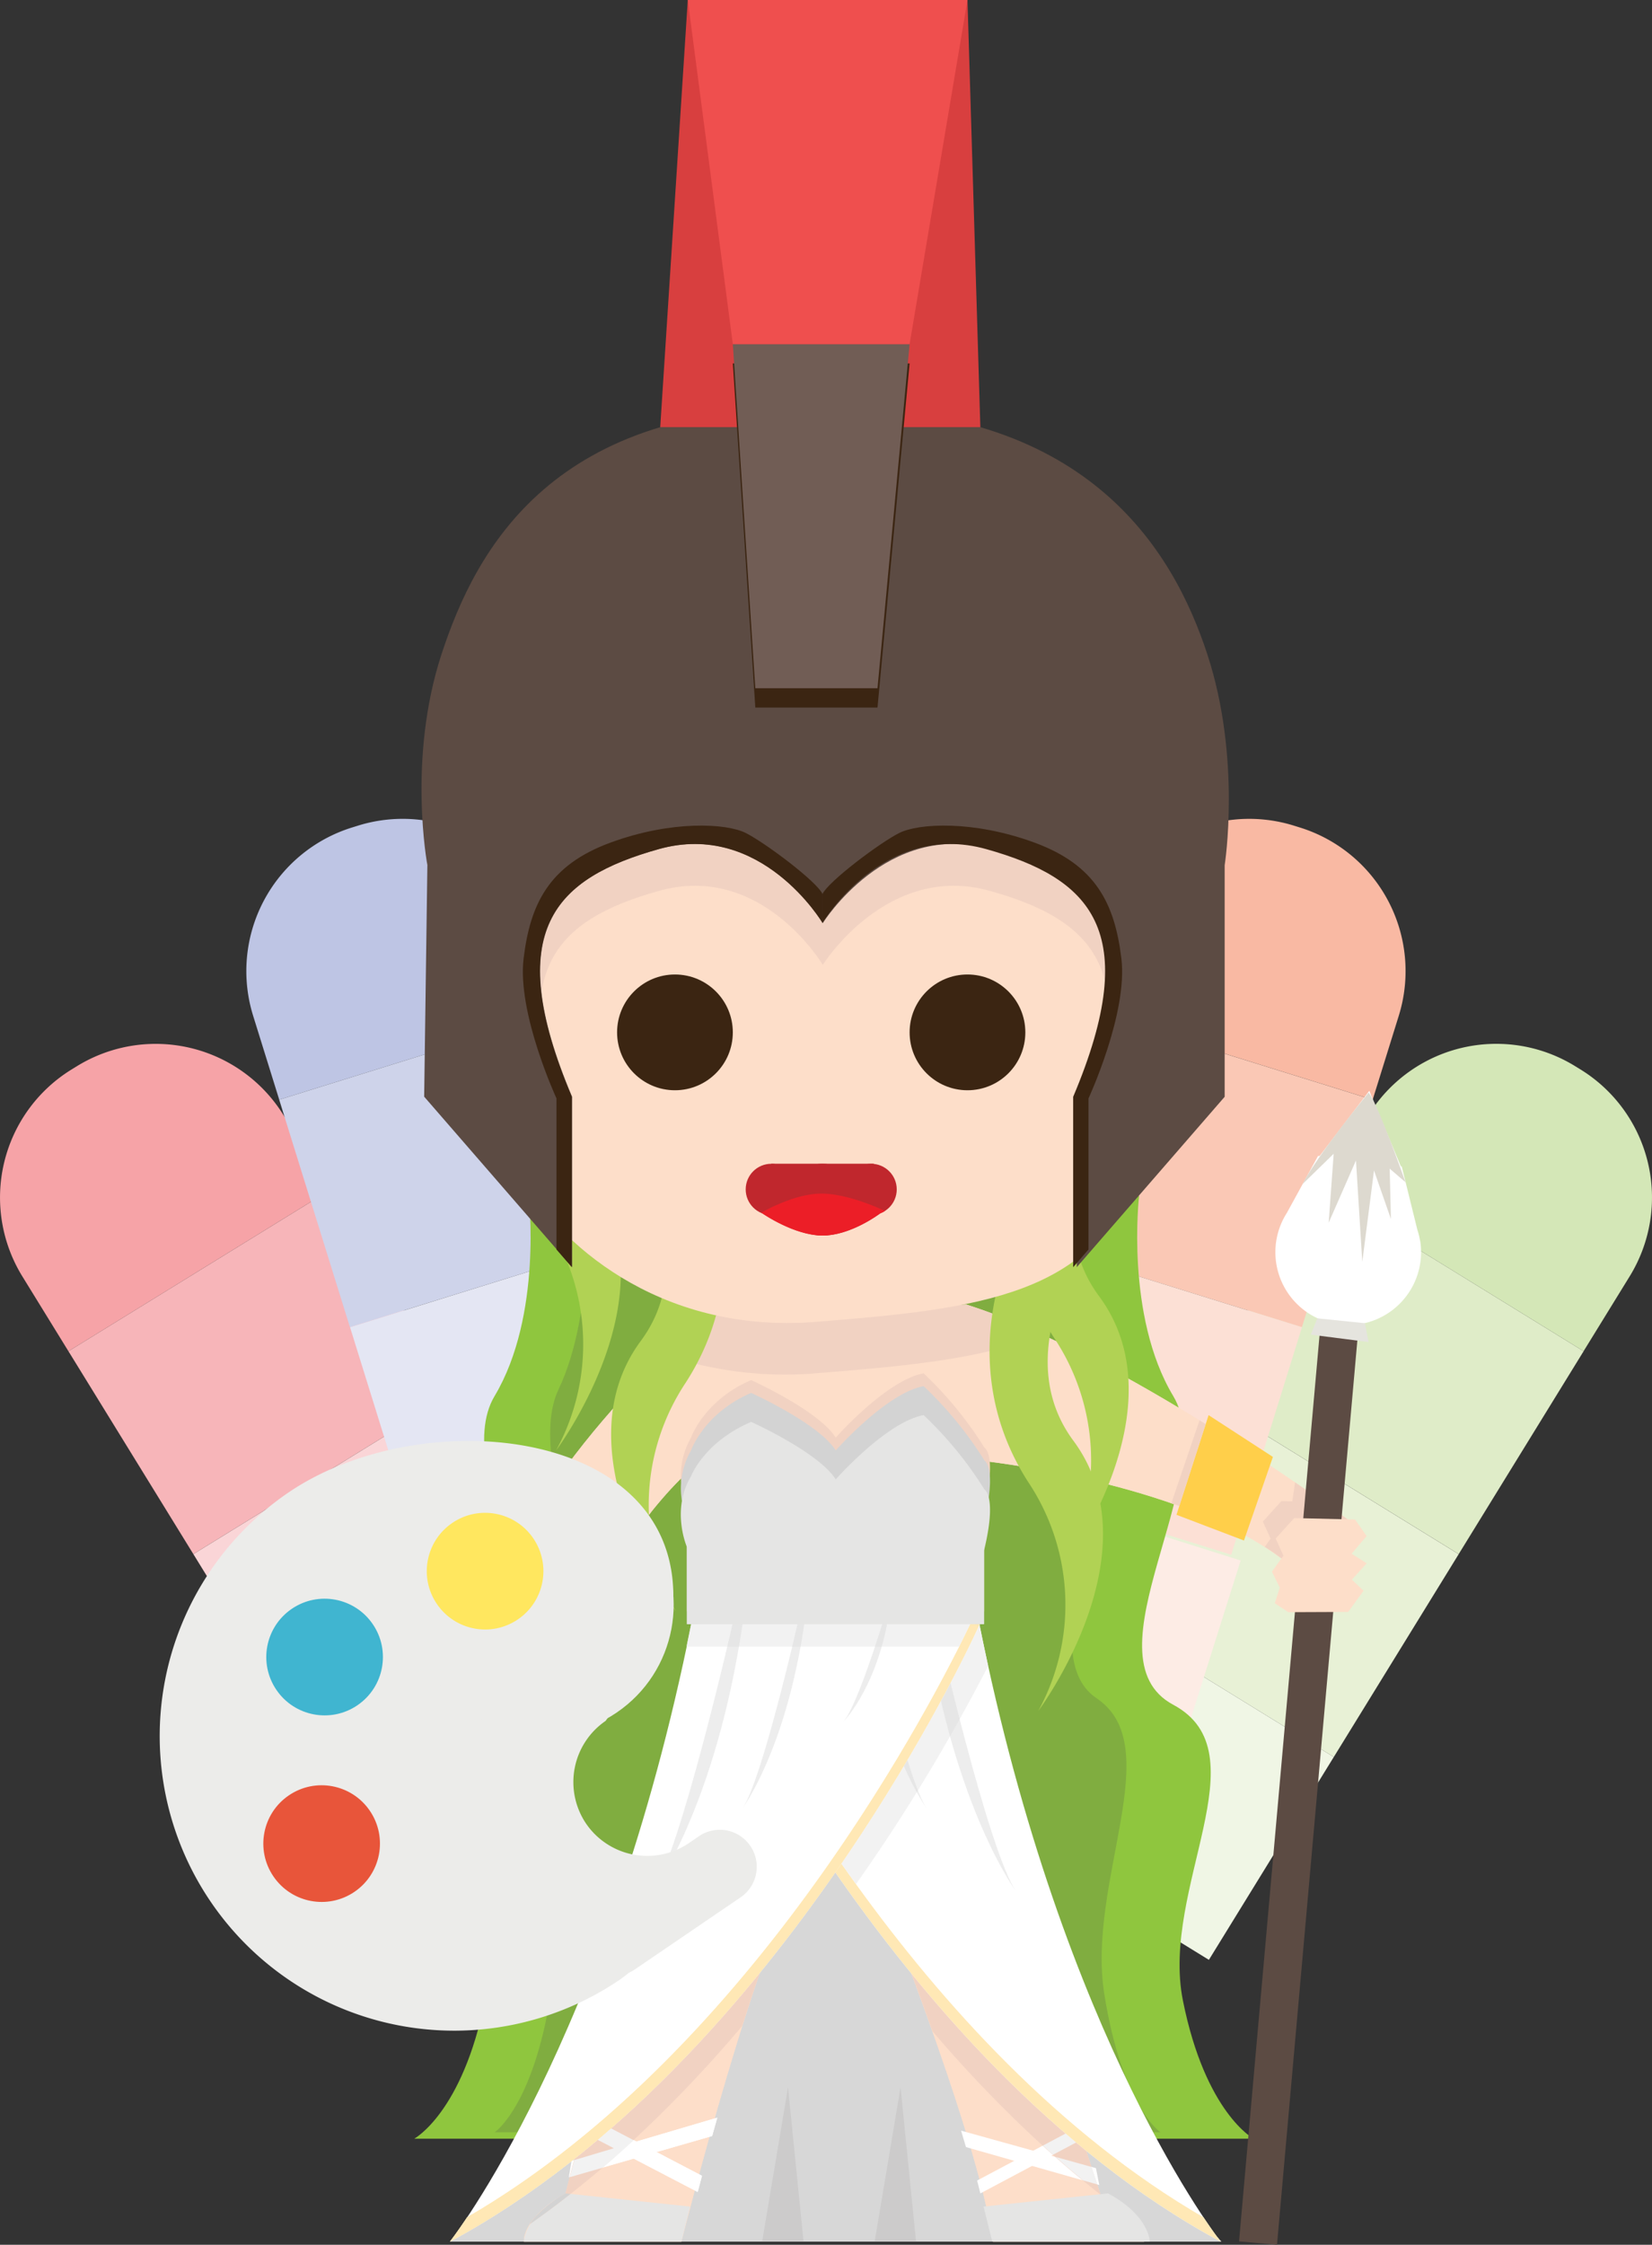 <svg xmlns="http://www.w3.org/2000/svg" viewBox="0 0 329.76 447.9"><rect x="0" y="0" width="329.76" height="447.9" fill="#333333" stroke="none"/><defs><style>.cls-1{fill:#f6a3a7;}.cls-2{fill:#f7b5b9;}.cls-3{fill:#fad5d7;}.cls-4{fill:#fce6e7;}.cls-5{fill:#bec5e4;}.cls-6{fill:#ced3ea;}.cls-7{fill:#e4e6f3;}.cls-8{fill:#eef0f8;}.cls-9{fill:#d4e7b7;}.cls-10{fill:#dfecc8;}.cls-11{fill:#e8f1d6;}.cls-12{fill:#f0f6e5;}.cls-13{fill:#f9b9a3;}.cls-14{fill:#fac8b5;}.cls-15{fill:#fce0d5;}.cls-16{fill:#fdece5;}.cls-17{fill:#8fc63e;}.cls-18{fill:#80ad40;}.cls-19,.cls-37{fill:#d7d7d7;}.cls-20{fill:#fddec9;}.cls-21{fill:#f1d2c2;}.cls-22{fill:#b1d254;}.cls-23{fill:#e5e5e4;}.cls-24{fill:#fff;}.cls-25{fill:#5c4b43;}.cls-26{fill:#e5e4de;}.cls-27{fill:#ddd9cf;}.cls-28{fill:#3b2512;}.cls-29{fill:#d83f3f;}.cls-30{fill:#715d55;}.cls-31{fill:#c0272d;}.cls-32{fill:#ec1e27;}.cls-33{fill:#ef4f4e;}.cls-34{fill:#d3d3d3;}.cls-35{fill:#f2f2f2;}.cls-36{fill:#ffe8b5;}.cls-37{opacity:0.43;}.cls-38{fill:#ffcf4a;}.cls-39{fill:#cccbcb;}.cls-40{fill:#ececea;}.cls-41{fill:#e8553a;}.cls-42{fill:#40b5d0;}.cls-43{fill:#ffe75f;}</style></defs><title>Asset 17</title><g id="Layer_2" data-name="Layer 2"><g id="Layer_1-2" data-name="Layer 1"><path class="cls-1" d="M26.64,209.54h1.26a30,30,0,0,1,30,30v17.54a0,0,0,0,1,0,0H-3.36a0,0,0,0,1,0,0V239.54A30,30,0,0,1,26.64,209.54Z" transform="translate(-118.3 48.96) rotate(-31.63)"/><rect class="cls-2" x="21.58" y="250.02" width="61.26" height="47.54" transform="translate(-135.83 68.05) rotate(-31.63)"/><rect class="cls-3" x="46.51" y="290.5" width="61.26" height="47.54" transform="translate(-153.35 87.14) rotate(-31.63)"/><rect class="cls-4" x="71.44" y="330.98" width="61.26" height="47.54" transform="translate(-170.88 106.22) rotate(-31.63)"/><path class="cls-5" d="M77.3,163.85h1.26a30,30,0,0,1,30,30v17.54a0,0,0,0,1,0,0H47.3a0,0,0,0,1,0,0V193.85a30,30,0,0,1,30-30Z" transform="translate(-52.22 31.62) rotate(-17.28)"/><rect class="cls-6" x="61.42" y="209.24" width="61.26" height="47.54" transform="translate(-65.07 37.87) rotate(-17.28)"/><rect class="cls-7" x="75.55" y="254.64" width="61.26" height="47.54" transform="translate(-77.91 44.11) rotate(-17.28)"/><rect class="cls-8" x="89.67" y="300.04" width="61.26" height="47.54" transform="translate(-90.76 50.36) rotate(-17.28)"/><path class="cls-9" d="M271.86,209.54h61.26a0,0,0,0,1,0,0v17.54a30,30,0,0,1-30,30h-1.26a30,30,0,0,1-30-30V209.54A0,0,0,0,1,271.86,209.54Z" transform="translate(437.69 590.59) rotate(-148.37)"/><rect class="cls-10" x="246.92" y="250.02" width="61.26" height="47.54" transform="translate(370.3 652.46) rotate(-148.37)"/><rect class="cls-11" x="221.99" y="290.5" width="61.26" height="47.54" transform="translate(302.91 714.34) rotate(-148.37)"/><rect class="cls-12" x="197.06" y="330.98" width="61.26" height="47.54" transform="translate(235.52 776.21) rotate(-148.37)"/><path class="cls-13" d="M221.2,163.85h61.26a0,0,0,0,1,0,0v17.54a30,30,0,0,1-30,30H251.2a30,30,0,0,1-30-30V163.85A0,0,0,0,1,221.2,163.85Z" transform="translate(436.55 441.58) rotate(-162.72)"/><rect class="cls-14" x="207.08" y="209.24" width="61.26" height="47.54" transform="translate(395.46 526.13) rotate(-162.72)"/><rect class="cls-15" x="192.95" y="254.64" width="61.26" height="47.54" transform="translate(354.37 610.67) rotate(-162.72)"/><rect class="cls-16" x="178.83" y="300.04" width="61.26" height="47.54" transform="matrix(-0.95, -0.3, 0.3, -0.95, 313.27, 695.22)"/><path class="cls-17" d="M236.12,399.15c-4.49-22.46,16-49.41-1.93-59s9.63-45.56,0-61.6-6.81-39.93-6.81-39.93l-60.6-10v-.11l-.32.05-.32-.05v.11l-60.6,10s2.79,23.88-6.81,39.93,18,52,0,61.6,2.57,36.58-1.93,59-14.12,27.59-14.12,27.59H250.24S240.61,421.61,236.12,399.15Z"/><path class="cls-18" d="M220.43,397.86c-3.56-22.46,12.72-49.41-1.53-59s7.63-45.56,0-61.6-5.4-39.93-5.4-39.93l-48.06-10v-.11l-.25.05-.25-.05v.11l-48.06,10s2.22,23.88-5.4,39.93,14.27,52,0,61.6,2,36.58-1.53,59-11.2,27.59-11.2,27.59H231.63S224,420.32,220.43,397.86Z"/><polygon class="cls-19" points="89.81 447.28 243.82 447.28 163.6 358.08 89.81 447.28"/><path class="cls-20" d="M269.49,303.53S231,275,199.54,262.67c-2.21-.86-4.42-1.65-6.63-2.35l-51.19,2.22s-1.37,1-3.66,3c-10.47,9-40.34,37.65-48.24,77.14L102,351s18-43,37.22-59c0,0,1.84,31.32-2.57,55.19-4.54,24.58-15.4,57.75-23.74,90.48,0,0-8.34,4.49-8.34,9.63H136s16-63.53,25-74.44h12.83s21.18,52,24.39,74.44h30.16s-.64-6.42-8.34-8.34c0,0-16.3-47-23.74-91.77-3.34-20-.64-39.14-1.28-55.83,0,0,44.92,4.49,64.17,22.46Z"/><path class="cls-20" d="M269.49,303.53S231,275,199.54,262.67c-2.21-.86-4.42-1.65-6.63-2.35l-51.19,2.22s-1.37,1-3.66,3c-10.47,9-40.34,37.65-48.24,77.14L102,351s18-43,37.22-59c0,0,1.84,31.32-2.57,55.19-4.54,24.58-15.4,57.75-23.74,90.48,0,0-8.34,4.49-8.34,9.63H136s16-63.53,25-74.44h12.83s21.18,52,24.39,74.44h30.16s-.64-6.42-8.34-8.34c0,0-16.3-47-23.74-91.77-3.34-20-.64-39.14-1.28-55.83,0,0,44.92,4.49,64.17,22.46Z"/><path class="cls-21" d="M163,274c17.24-1.38,33.17-2.76,44.93-7.72-2.76-1.31-5.55-2.53-8.35-3.62-2.21-.86-4.42-1.65-6.63-2.35l-51.19,2.22s-1.37,1-3.66,3c-1.44,1.24-3.25,2.86-5.31,4.81A74.42,74.42,0,0,0,163,274Z"/><path class="cls-22" d="M202.11,248.34s-12.19,23.74,3.21,47.49a44.1,44.1,0,0,1,1.93,45.56s23.61-31.52,7-53.94,12.54-53.37,12.54-53.37Z"/><path class="cls-22" d="M207.24,219.47S195,243.21,210.45,267a44.1,44.1,0,0,1,1.93,45.56s23.61-31.52,7-53.94,12.54-53.37,12.54-53.37Z"/><path class="cls-22" d="M140.05,228.45s12.19,23.74-3.21,47.49a44.1,44.1,0,0,0-1.93,45.56s-23.61-31.52-7-53.94-12.54-53.37-12.54-53.37Z"/><path class="cls-22" d="M105.85,196.37s-12.19,23.74,3.21,47.49A44.1,44.1,0,0,1,111,289.41s23.61-31.52,7-53.94,12.54-53.37,12.54-53.37Z"/><path class="cls-20" d="M88.52,195.08s9.38,28.44,16,40.43c6.42,11.55,26.31,30.8,58.4,28.24s56.47-5.13,64.17-30.8c7.49-25,14.12-41.07,14.12-41.07S243,171.5,227.6,139.41,182.21,81.5,163,80.86s-55.83,12.19-68,35.29S82.75,165.56,88.52,195.08Z"/><path class="cls-23" d="M112.91,437.65l24.84,2.63-1.74,7H104.57S104.57,442.14,112.91,437.65Z"/><path class="cls-23" d="M221.17,437.65l-24.84,2.63,1.74,7h31.44S229.51,442.14,221.17,437.65Z"/><polygon class="cls-24" points="115.48 424.97 139.27 437.37 140.13 434.14 115.83 421.44 115.48 424.97"/><polygon class="cls-24" points="114.09 431.13 143.2 422.54 142.16 426.2 113.55 434.44 114.09 431.13"/><polygon class="cls-24" points="216.22 426.74 195.69 437.65 195.05 435.08 215.58 424.17 216.22 426.74"/><polygon class="cls-24" points="218.76 432.61 191.84 425.13 192.82 428.41 219.43 435.98 218.76 432.61"/><path class="cls-21" d="M264.17,299.71l-3.41-.08.26-2.12-2.51-1.73-.55,3.78-2.18-.05-3.7,4.1,1.55,3.41-1.17,1.62a46.29,46.29,0,0,1,6.77,5.17l10.27-10.27S267.54,302.09,264.17,299.71Z"/><rect class="cls-25" x="255.41" y="265.03" width="7.61" height="182.89" transform="translate(32.58 -21.55) rotate(5.08)"/><path class="cls-24" d="M283.46,247.59h0v-.05a14.4,14.4,0,0,0-.54-2.17l-3.12-12.64-.17,0-6.3-15.08-9.91,13-.32,0L256.88,242a14.4,14.4,0,0,0-1.07,2l0,0h0a14.54,14.54,0,1,0,27.67,3.55Z"/><polygon class="cls-26" points="261.65 266.3 273.18 267.78 272.45 264.02 262.96 263.05 261.65 266.3"/><path class="cls-27" d="M273.2,218S263,230.4,260,236.27l6.22-6.06-1,13.76,5.45-12.42,1.26,20.22,2.34-18.22,3.38,9.69-.25-10.06,3.16,2.72S275.18,220.56,273.2,218Z"/><polygon class="cls-20" points="270.49 303.19 258.34 302.9 254.64 306.99 256.19 310.4 253.89 313.59 255.46 316.78 254.46 319.89 257.15 321.68 269.12 321.63 272.18 317.4 269.85 315.19 272.81 311.93 269.8 310.02 272.79 306.49 270.49 303.19"/><circle class="cls-28" cx="134.73" cy="205.99" r="11.55"/><circle class="cls-28" cx="193.12" cy="205.99" r="11.55"/><path class="cls-21" d="M241,138.91c-6.82-20.83-24.15-50.35-77.41-49.07-53.26-1.28-68.66,28.24-75.48,49.07s26.07,88.26,26.07,88.26c-14.12-33.37-3.21-43.64,17.33-49.41s32.73,14.76,32.73,14.76,12.83-20.53,33.37-14.76,31.44,16,17.33,49.41C214.94,227.17,247.83,159.75,241,138.91Z"/><path class="cls-25" d="M214.94,252.84l29.52-34v-46.2s3.37-21.22-3.45-42.05S216.87,80.21,163.6,81.5c-53.26-1.28-68.66,28.24-75.48,49.07s-2.81,42.05-2.81,42.05l-.64,46.2,29.52,34v-34c-14.12-33.37-3.21-43.64,17.33-49.41s32.73,14.76,32.73,14.76,12.83-20.53,33.37-14.76,31.44,16,17.33,49.41Z"/><polygon class="cls-29" points="131.79 85.23 137.29 0 193.12 0 195.69 85.23 131.79 85.23"/><polygon class="cls-28" points="146.28 72.51 150.77 141.18 175.16 141.18 181.57 72.51 146.28 72.51"/><polygon class="cls-30" points="146.28 68.66 150.77 137.33 175.16 137.33 181.57 68.66 146.28 68.66"/><circle class="cls-31" cx="164.18" cy="239.36" r="7.16"/><circle class="cls-31" cx="173.89" cy="237.32" r="5.11"/><circle class="cls-31" cx="153.96" cy="237.32" r="5.11"/><rect class="cls-31" x="153.96" y="232.2" width="20.45" height="5.11"/><path class="cls-31" d="M152.23,242.12s6.33,4.4,12,4.4,11.45-4.4,11.45-4.4l-4.81-3.78-18.91-.51Z"/><path class="cls-32" d="M152.05,241.93l0,.13.15.07h0s6.33,4.4,12,4.4,11.45-4.4,11.45-4.4h0a5.09,5.09,0,0,0,1-.51c-.35-.17-7.4-3.53-12.86-3.46S152.05,241.93,152.05,241.93Z"/><path class="cls-28" d="M148.85,166.2c-3.85-1.93-14.76-2.57-27,1.93s-16,12.19-17.33,23.1,6.56,27.93,6.56,27.93v30.15l3.06,3.53v-34c-14.12-33.37-3.21-43.64,17.33-49.41s32.73,14.76,32.73,14.76V178.4C163,175.83,152.7,168.13,148.85,166.2Z"/><path class="cls-28" d="M179.51,166.2c3.85-1.93,14.76-2.57,27,1.93s16,12.19,17.33,23.1-6.56,27.93-6.56,27.93v30.15l-3.06,3.53v-34c14.12-33.37,3.21-43.64-17.33-49.41s-32.73,14.76-32.73,14.76V178.4C165.39,175.83,175.66,168.13,179.51,166.2Z"/><polygon class="cls-33" points="146.28 68.66 181.57 68.66 193.12 0 137.29 0 146.28 68.66"/><path class="cls-21" d="M161,372.84h12.83s6.12,15,12.29,32.43a256,256,0,0,0,20.37,21.34c4.22,3.92,8.62,7.71,13.2,11.29-2.41-7.12-16.59-49.85-23.39-90.72a128.84,128.84,0,0,1-1.58-16.68h-56a165.9,165.9,0,0,1-2.11,16.68c-4.54,24.58-15.4,57.75-23.74,90.48,0,0-4.91,2.65-7.2,6.2a198.94,198.94,0,0,0,21.23-17.25,257.43,257.43,0,0,0,21.25-22.37C152.61,390.28,157.4,377.25,161,372.84Z"/><path class="cls-24" d="M126.5,430.71l12.77,6.66.85-3.23-9.07-4.74,11.1-3.2,1-3.66-16.15,4.77-.56-.29q-3,2.79-6.16,5.47Z"/><path class="cls-34" d="M106.8,442.43a12.5,12.5,0,0,0-1,1.33q4.12-2.89,8.06-6l-1-.11-.14.08A25.12,25.12,0,0,0,106.8,442.43Z"/><path class="cls-35" d="M116.15,425.32l6.38,3.32L114.64,431q-.45,1.71-.89,3.41l6.58-1.9q3.14-2.68,6.16-5.47L117,422.07Z"/><path class="cls-35" d="M216.19,435.05l2.85.81c-.32-1-.7-2.13-1.15-3.49l-7.19-2Q213.4,432.75,216.19,435.05Z"/><path class="cls-35" d="M216.11,426.8l-.78-2.49-7.15,3.8c.67.61,1.35,1.22,2,1.83Z"/><path class="cls-24" d="M195.5,324.07H137.94s39,87.27,105.73,123.21C243.66,447.28,212.22,407.49,195.5,324.07Z"/><path class="cls-36" d="M139.78,324.07c6.85,14.3,42.86,85,100.45,118.35,2.17,3.25,3.44,4.86,3.44,4.86-66.74-35.94-105.73-123.21-105.73-123.21Z"/><path class="cls-35" d="M197.25,332.4q-.9-4.09-1.75-8.33H143.75c-.38,1.91-.78,3.78-1.17,5.64a363.79,363.79,0,0,0,28.29,46.23A364.27,364.27,0,0,0,197.25,332.4Z"/><path class="cls-37" d="M186.93,324.07s10.41,45.69,16,53.49c0,0-12.53-16.72-18-53.49Z"/><path class="cls-37" d="M174,324.07s7.15,31.41,11,36.77c0,0-8.62-11.49-12.35-36.77Z"/><path class="cls-24" d="M138,324.07h57.56s-39,87.27-105.73,123.21C89.81,447.28,121.25,407.49,138,324.07Z"/><path class="cls-36" d="M193.69,324.07c-6.85,14.3-42.86,85-100.45,118.35-2.17,3.25-3.44,4.86-3.44,4.86,66.74-35.94,105.73-123.21,105.73-123.21Z"/><polygon class="cls-38" points="241.25 282.36 234.84 302.25 248.31 307.38 254.09 290.7 241.25 282.36"/><polygon class="cls-21" points="240.67 284.16 239.44 283.4 233.82 299.92 235.41 300.48 240.67 284.16"/><path class="cls-21" d="M137.94,286.85s2.56-7.43,12-11.48c0,0,13.5,6.08,16.88,11.48,0,0,10.13-11.48,17.55-12.83a75.27,75.27,0,0,1,12.15,14.85s2.53,1.35-.09,12.15V321.5H137.12V300.34A15.16,15.16,0,0,1,137.94,286.85Z"/><path class="cls-34" d="M137.94,289.41s2.56-7.43,12-11.48c0,0,13.5,6.08,16.88,11.48,0,0,10.13-11.48,17.55-12.83a75.27,75.27,0,0,1,12.15,14.85s2.53,1.35-.09,12.15v20.48H137.12V302.91A15.16,15.16,0,0,1,137.94,289.41Z"/><path class="cls-23" d="M137.94,294.55s2.56-6.79,12-10.84c0,0,13.5,6.08,16.88,11.48,0,0,10.13-11.48,17.55-12.83a75.27,75.27,0,0,1,12.15,14.85s2.53,1.35-.09,12.15v14.71H137.12V308.68S133.89,301.3,137.94,294.55Z"/><path class="cls-35" d="M139.78,324.07h-1.84l0,.05c-.28,1.38-.56,2.75-.84,4.1v.33h54.36c.92-1.83,1.66-3.34,2.21-4.49Z"/><path class="cls-36" d="M191.48,328.56c-10.56,20.93-45.28,83.19-98.23,113.86-2.17,3.25-3.44,4.86-3.44,4.86,57.68-31.06,94.62-100.44,103.59-118.72Z"/><path class="cls-36" d="M195.53,324.07h-1.84c-.55,1.15-1.29,2.66-2.21,4.49h1.92C194.81,325.69,195.53,324.07,195.53,324.07Z"/><path class="cls-37" d="M146.22,324.07s-10.41,45.69-16,53.49c0,0,12.53-16.72,18-53.49Z"/><path class="cls-37" d="M159.19,324.07s-7.15,31.41-11,36.77c0,0,8.62-11.49,12.35-36.77Z"/><path class="cls-37" d="M176.1,324.07s-5.11,16.72-7.85,19.58c0,0,6.16-6.12,8.83-19.58Z"/><polygon class="cls-39" points="152.13 447.28 157.3 416.47 160.4 447.28 152.13 447.28"/><polygon class="cls-39" points="174.59 447.28 179.76 416.47 182.86 447.28 174.59 447.28"/><path class="cls-40" d="M57.6,297.79A58.77,58.77,0,0,0,123.73,395c.63-.43,1.23-.9,1.81-1.38a7.32,7.32,0,0,0,1.14-.63l21-14.31a7.38,7.38,0,1,0-8.3-12.2l-1.89,1.29a14.8,14.8,0,0,1-20.5-3.9h0a14.8,14.8,0,0,1,3.9-20.5s13.25-18.29,13.48-23.29C136,284.8,84.44,279.53,57.6,297.79Z"/><circle class="cls-41" cx="64.21" cy="367.84" r="11.64" transform="translate(-195.8 99.85) rotate(-34.23)"/><circle class="cls-42" cx="64.8" cy="330.62" r="11.64" transform="translate(-174.76 93.73) rotate(-34.23)"/><circle class="cls-40" cx="108.49" cy="320.21" r="25.99" transform="translate(-161.34 116.5) rotate(-34.23)"/><circle class="cls-43" cx="96.84" cy="313.49" r="11.64" transform="translate(-159.58 108.78) rotate(-34.23)"/></g></g></svg>